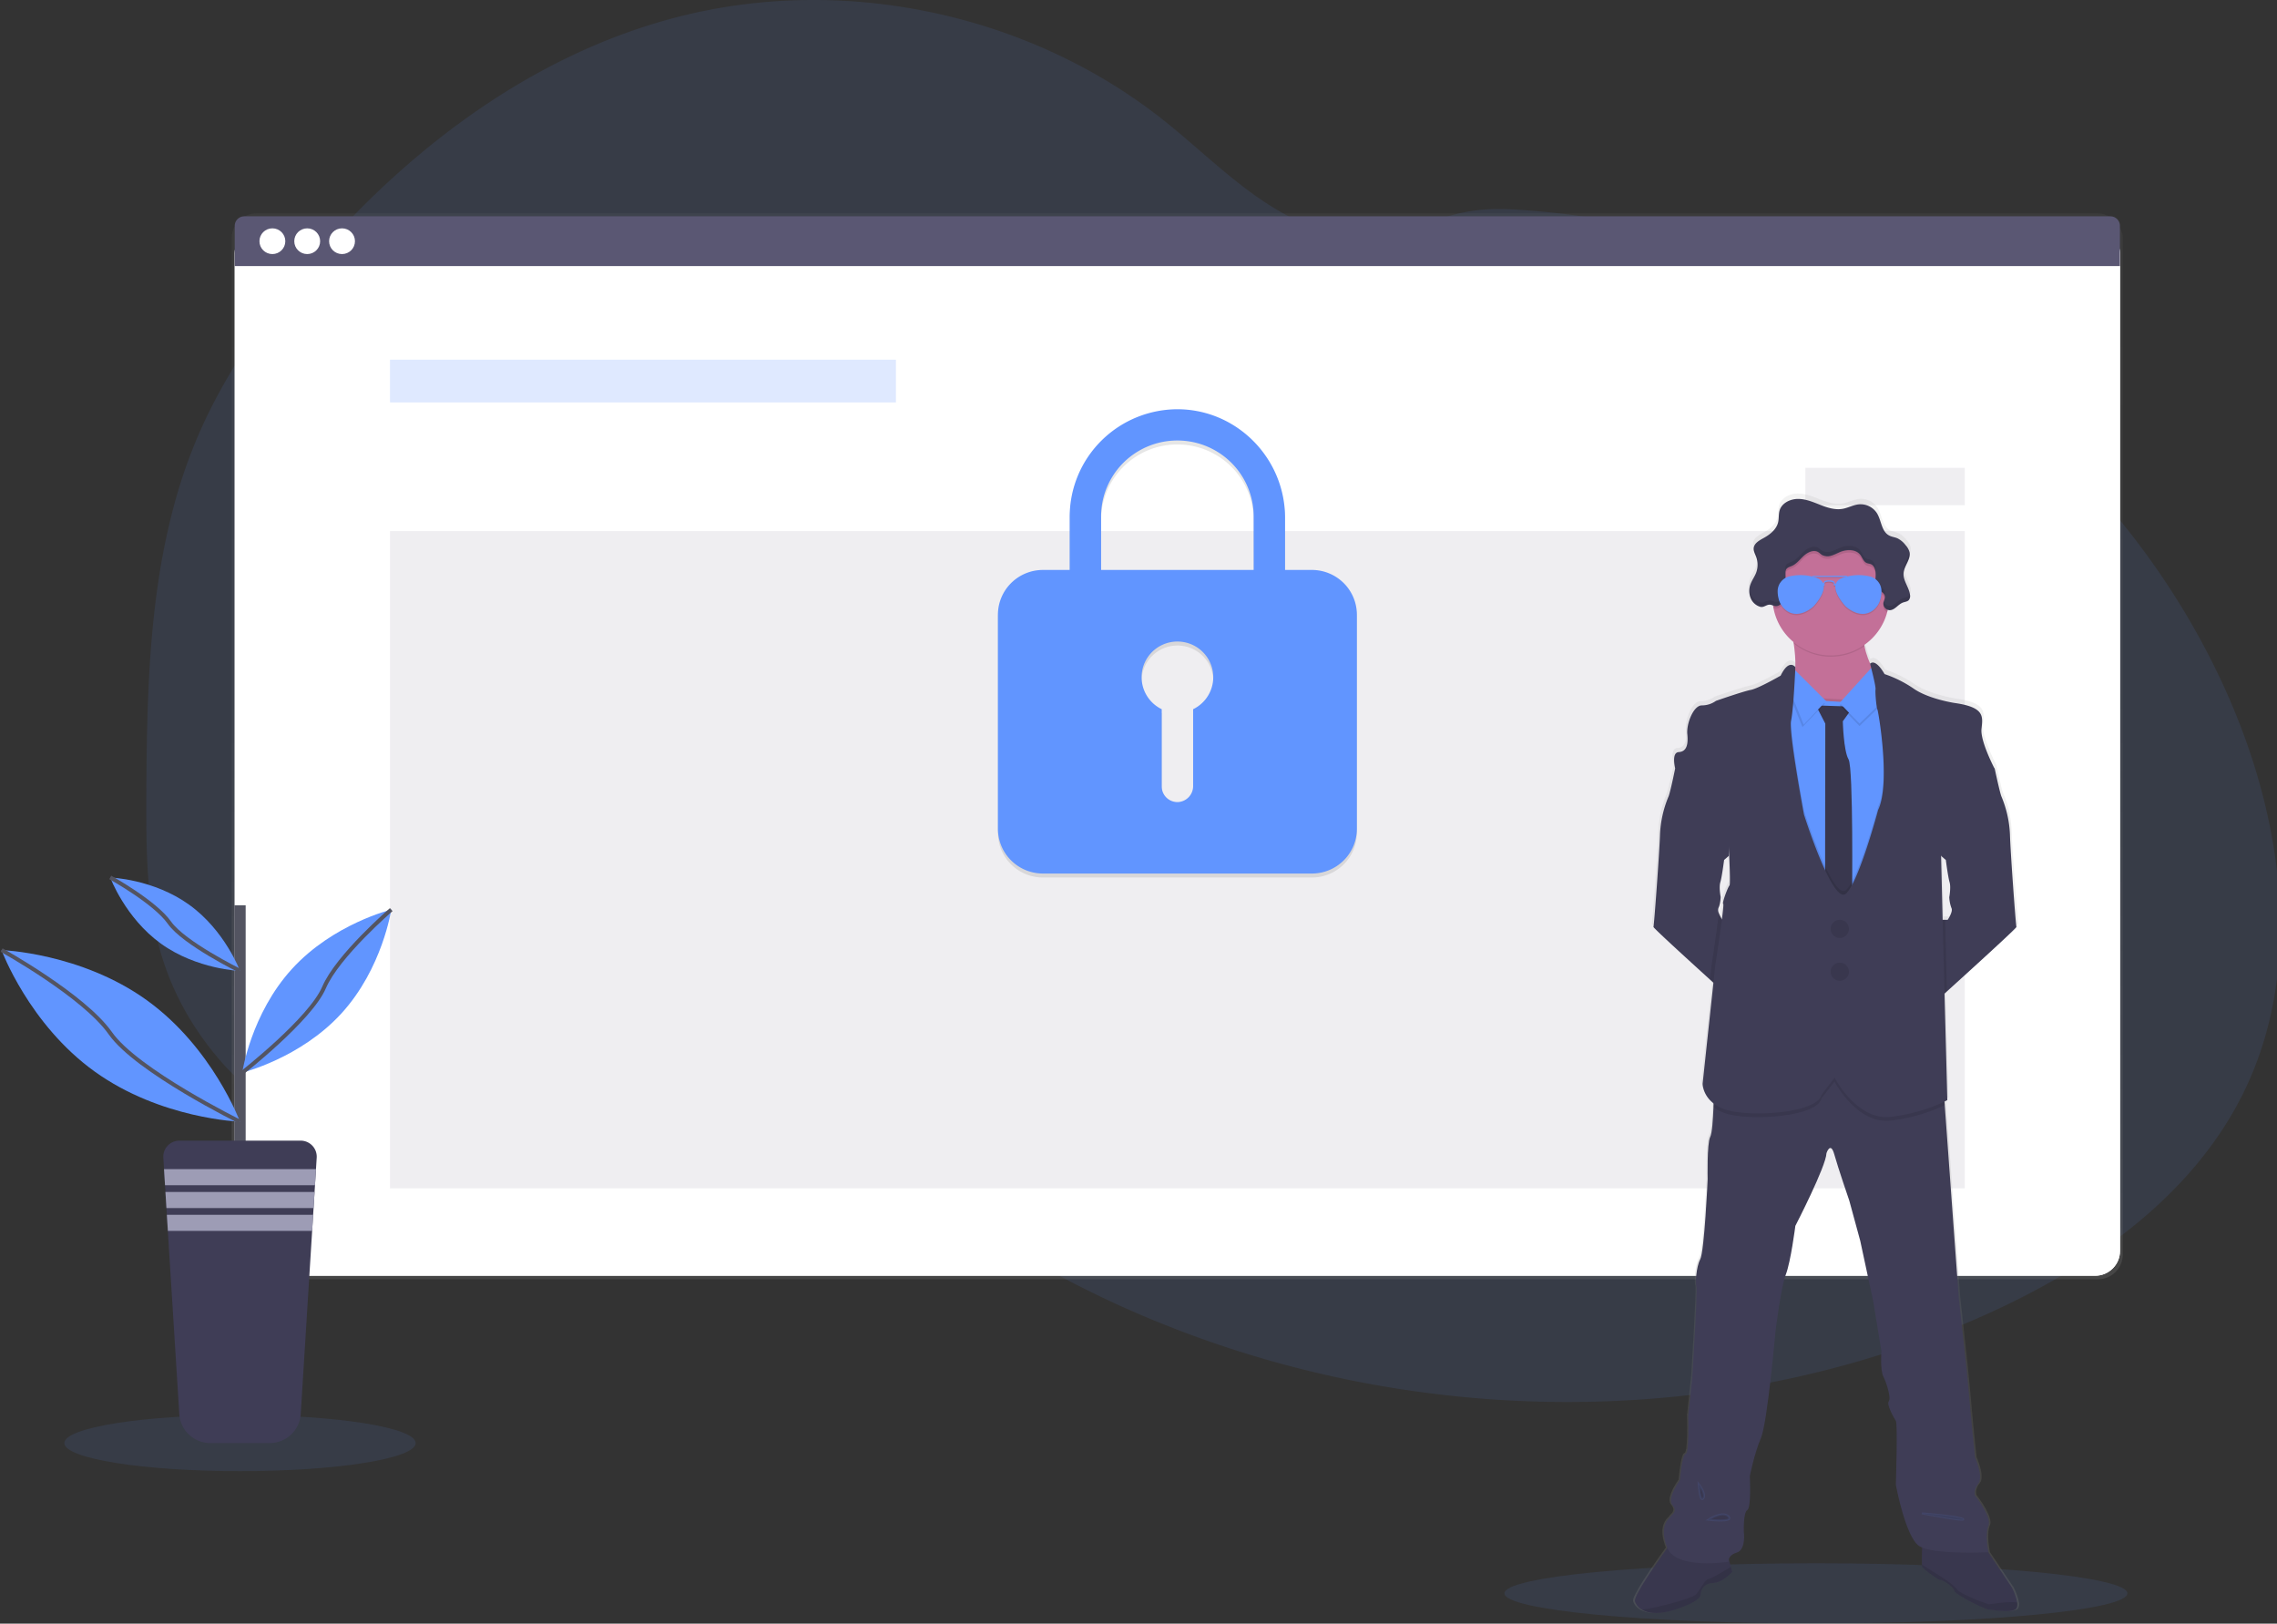 <?xml version="1.0" encoding="UTF-8" standalone="no"?>
<svg
   xmlns:dc="http://purl.org/dc/elements/1.1/"
   xmlns:cc="http://creativecommons.org/ns#"
   xmlns:rdf="http://www.w3.org/1999/02/22-rdf-syntax-ns#"
   xmlns:svg="http://www.w3.org/2000/svg"
   xmlns="http://www.w3.org/2000/svg"
   xmlns:xlink="http://www.w3.org/1999/xlink"
   xmlns:sodipodi="http://sodipodi.sourceforge.net/DTD/sodipodi-0.dtd"
   xmlns:inkscape="http://www.inkscape.org/namespaces/inkscape"
   id="06c42c9d-6d9c-45ee-a61b-17902c1dca73"
   data-name="Layer 1"
   width="230"
   height="164"
   viewBox="0 0 230 164"
   version="1.1"
   sodipodi:docname="security.svg"
   inkscape:version="0.92.3 (2405546, 2018-03-11)">
  <rect x="0" y="0" width="230" height="164" fill="#333333" stroke="none"/>
  <sodipodi:namedview
     pagecolor="#ffffff"
     bordercolor="#666666"
     borderopacity="1"
     objecttolerance="10"
     gridtolerance="10"
     guidetolerance="10"
     inkscape:pageopacity="0"
     inkscape:pageshadow="2"
     inkscape:window-width="1920"
     inkscape:window-height="1016"
     id="namedview176"
     showgrid="false"
     inkscape:zoom="0.27235351"
     inkscape:cx="580.12837"
     inkscape:cy="409.95499"
     inkscape:window-x="0"
     inkscape:window-y="27"
     inkscape:window-maximized="1"
     inkscape:current-layer="06c42c9d-6d9c-45ee-a61b-17902c1dca73" />
  <defs
     id="defs10">
    <linearGradient
       id="2f697947-2a6f-450c-95af-56e5336b1d5f"
       x1="591.3"
       y1="646.08"
       x2="591.3"
       y2="107.75"
       gradientUnits="userSpaceOnUse">
      <stop
         offset="0"
         stop-color="gray"
         stop-opacity="0.25"
         id="stop2" />
      <stop
         offset="0.54"
         stop-color="gray"
         stop-opacity="0.12"
         id="stop4" />
      <stop
         offset="1"
         stop-color="gray"
         stop-opacity="0.1"
         id="stop6" />
    </linearGradient>
    <linearGradient
       id="2563b911-9cd4-457d-b636-acc38b40f33a"
       x1="944.34"
       y1="854.67"
       x2="944.34"
       y2="289.29"
       xlink:href="#2f697947-2a6f-450c-95af-56e5336b1d5f" />
    <linearGradient
       inkscape:collect="always"
       xlink:href="#2f697947-2a6f-450c-95af-56e5336b1d5f"
       id="linearGradient263"
       gradientUnits="userSpaceOnUse"
       x1="591.3"
       y1="646.08"
       x2="591.3"
       y2="107.75" />
  </defs>
  <title
     id="title12">security</title>
  <g
     id="g261"
     transform="matrix(0.201,0,0,0.2,0.063,-5.6314453e-4)">
    <path
       id="path14"
       transform="translate(-26.97,-40.04)"
       d="m 1154.4,591.26 c -26.57,54.81 -80.52,91.46 -136.43,115.63 -75.27,32.55 -158.16,45.46 -239.91,40 q -21.49,-1.43 -42.85,-4.57 A 540.44,540.44 0 0 1 591.94,700.6 Q 572.2,691.71 553.26,681.19 A 494.85,494.85 0 0 1 492.8,641.65 q -7.23,-5.52 -14.26,-11.32 c -3.25,-2.68 -6.47,-5.42 -9.74,-8.08 -6.9,-5.61 -14,-10.94 -21.92,-14.93 a 78.31,78.31 0 0 0 -7.34,-3.24 c -25.08,-9.54 -54,-5.94 -80.11,1.5 -19.86,5.66 -39.22,13.41 -59.06,18.94 a 196,196 0 0 1 -26.91,5.72 143.21,143.21 0 0 1 -60.46,-5.31 l -1.67,-0.52 q -4.2,-1.32 -8.33,-2.89 l -1.67,-0.64 q -4,-1.54 -7.83,-3.31 l -1.67,-0.76 q -4,-1.86 -7.83,-3.93 c -0.92,-0.48 -1.83,-1 -2.73,-1.49 A 163.67,163.67 0 0 1 142.11,580.9 c -0.33,-0.33 -0.64,-0.67 -1,-1 -1.59,-1.72 -3.15,-3.47 -4.66,-5.26 -0.56,-0.66 -1.12,-1.32 -1.67,-2 q -2.69,-3.28 -5.19,-6.71 c -0.25,-0.33 -0.49,-0.67 -0.73,-1 A 144.59,144.59 0 0 1 112,534.44 c -0.14,-0.33 -0.27,-0.67 -0.39,-1 q -2,-5.15 -3.65,-10.47 c -0.45,-1.48 -0.88,-3 -1.26,-4.48 -0.13,-0.44 -0.25,-0.89 -0.36,-1.33 -5.52,-21.73 -6.15,-44.32 -6.15,-66.78 q 0,-3.93 0,-7.85 c 0.16,-36.33 0.72,-73.28 6.08,-109.11 0,-0.25 0.07,-0.5 0.11,-0.74 a 340.76,340.76 0 0 1 7.31,-35.82 264.25,264.25 0 0 1 12.31,-36.3 c 12.33,-29 30.26,-55.39 50.17,-79.85 50.15,-61.55 115.92,-113.22 192.9,-132.56 82.95,-20.83 175.14,-0.87 242.05,52.4 20.4,16.24 38.73,35.47 61.64,47.92 20,10.84 43.41,15.33 64.83,6.8 17.7,-7.05 29.22,-10.55 49.1,-9.48 A 411.56,411.56 0 0 1 907.05,171 c 1.56,0.57 3.12,1.16 4.67,1.75 C 1012.43,211.28 1099,287.83 1144,386.2 q 1.79,3.9 3.47,7.86 c 26.83,62.67 36.53,136.12 6.93,197.2 z"
       inkscape:connector-curvature="0"
       style="opacity:0.1;fill:#6195ff" />
    <ellipse
       id="ellipse16"
       ry="14.18"
       rx="88.28"
       cy="728.81"
       cx="120.3"
       style="opacity:0.1;fill:#6195ff" />
    <ellipse
       id="ellipse18"
       ry="15.2"
       rx="156.53"
       cy="804.71"
       cx="912.26"
       style="opacity:0.1;fill:#6195ff" />
    <rect
       id="rect20"
       ry="12.49"
       rx="12.49"
       height="538.33"
       width="950.33"
       y="107.75"
       x="116.14"
       style="fill:url(#linearGradient263)" />
    <rect
       id="rect22"
       ry="12.49"
       rx="12.49"
       height="528.97"
       width="947.42"
       y="115.32"
       x="117.65"
       style="fill:#ffffff" />
    <rect
       id="rect24"
       ry="12.49"
       rx="12.49"
       height="528.97"
       width="947.42"
       y="115.32"
       x="117.65"
       style="fill:#ffffff" />
    <rect
       id="rect26"
       ry="12.49"
       rx="12.49"
       height="528.97"
       width="947.42"
       y="115.32"
       x="117.65"
       style="opacity:0.04;fill:#ffffff" />
    <path
       id="path28"
       transform="translate(-26.97,-40.04)"
       d="m 1087.23,149.29 h -937.8 a 4.81,4.81 0 0 0 -4.81,4.81 v 20.33 H 1092 V 154.1 a 4.81,4.81 0 0 0 -4.77,-4.81 z"
       inkscape:connector-curvature="0"
       style="fill:#5a5773" />
    <g
       data-name="buttons"
       id="6c975d28-8d47-4ade-9154-b3b78f637b65">
      <circle
         id="circle30"
         r="6.5"
         cy="121.82"
         cx="136.57"
         style="fill:#ffffff" />
      <circle
         id="circle32"
         r="6.5"
         cy="121.82"
         cx="154.07"
         style="fill:#ffffff" />
      <circle
         id="circle34"
         r="6.5"
         cy="121.82"
         cx="171.57"
         style="fill:#ffffff" />
    </g>
    <rect
       id="rect37"
       height="21.58"
       width="254.25"
       y="181.67"
       x="195.68"
       style="opacity:0.2;fill:#6195ff" />
    <rect
       id="rect39"
       height="331.96"
       width="791.36"
       y="268.2"
       x="195.68"
       style="opacity:0.1;fill:#5a5773" />
    <path
       id="path41"
       transform="translate(-26.97,-40.04)"
       d="m 686,329.89 h -13.55 v -26.32 c 0,-29.7 -23.68,-54.39 -53.38,-54.84 a 54.28,54.28 0 0 0 -54.85,54.11 v 27.05 H 550.7 a 22.62,22.62 0 0 0 -22.55,22.55 v 108.22 a 22.62,22.62 0 0 0 22.55,22.55 H 686 a 22.61,22.61 0 0 0 22.54,-22.55 V 352.44 A 22.61,22.61 0 0 0 686,329.89 Z m -59.75,70.35 V 439 a 8.09,8.09 0 0 1 -7.5,8.12 7.91,7.91 0 0 1 -8.28,-7.9 v -39 a 18,18 0 1 1 15.78,0 z m 30.44,-70.35 H 580 v -27.05 a 38.33,38.33 0 0 1 76.66,0 z"
       inkscape:connector-curvature="0"
       style="opacity:0.1" />
    <path
       id="path43"
       transform="translate(-26.97,-40.04)"
       d="m 686,327.89 h -13.55 v -26.32 c 0,-29.7 -23.68,-54.39 -53.38,-54.84 a 54.28,54.28 0 0 0 -54.85,54.11 v 27.05 H 550.7 a 22.62,22.62 0 0 0 -22.55,22.55 v 108.22 a 22.62,22.62 0 0 0 22.55,22.55 H 686 a 22.61,22.61 0 0 0 22.54,-22.55 V 350.44 A 22.61,22.61 0 0 0 686,327.89 Z m -59.75,70.35 V 437 a 8.09,8.09 0 0 1 -7.5,8.12 7.91,7.91 0 0 1 -8.28,-7.9 v -39 a 18,18 0 1 1 15.78,0 z m 30.44,-70.35 H 580 v -27.05 a 38.33,38.33 0 0 1 76.66,0 z"
       inkscape:connector-curvature="0"
       style="fill:#6195ff" />
    <rect
       id="rect45"
       height="18.91"
       width="80.1"
       y="236.25"
       x="906.94"
       style="opacity:0.1;fill:#5a5773" />
    <path
       id="path47"
       transform="translate(-26.97,-40.04)"
       d="m 1041.27,849.33 a 28.47,28.47 0 0 0 -2.68,-7.61 l -12,-17.92 h 0.07 c 0,0 -1.89,-9 0,-13.42 1.89,-4.42 -6.74,-15.29 -6.74,-15.29 0,0 -1.05,-2.73 1.69,-6.09 2.74,-3.36 -1.69,-13.2 -1.69,-13.2 0,0 -2.1,-20.55 -2.31,-23.69 -0.21,-3.14 -1.9,-20.54 -1.9,-20.54 l -4,-36.89 -7.12,-97.77 -0.13,-1.83 c 0.88,-0.43 1.35,-0.7 1.35,-0.7 l -1.42,-54.06 1.23,-1.11 c 10.74,-9.72 35.51,-32.22 35.26,-32.71 -0.25,-0.49 -3,-37.57 -3.32,-46.85 a 55.83,55.83 0 0 0 -4.26,-19.18 c -0.62,-1.23 -2.41,-9.34 -3.15,-12.77 -0.2,-0.94 -0.33,-1.53 -0.33,-1.53 0,0 -7.26,-13.84 -6.63,-20.13 0.63,-6.29 1.89,-11 -13.59,-13.2 0,0 -13,-1.94 -20.74,-7.23 A 59,59 0 0 0 974,378.17 c 0,0 -4.34,-8 -7.36,-5.29 a 42,42 0 0 1 -2.85,-8.91 l -0.09,-0.56 a 29.47,29.47 0 0 0 11.64,-16.66 c 0.1,-0.38 0.18,-0.77 0.27,-1.15 a 3.25,3.25 0 0 0 0.93,0.17 c 2.63,0 4.25,-2.93 6.71,-3.86 1,-0.39 2.23,-0.45 3,-1.24 a 2.93,2.93 0 0 0 0.66,-2.21 4.51,4.51 0 0 0 0,-0.82 2.93,2.93 0 0 0 0,-0.29 v 0.1 c -0.67,-3.64 -3.49,-6.87 -3.18,-10.57 0.3,-3.48 3.36,-6.54 3.11,-9.93 a 5.4,5.4 0 0 0 -0.07,-0.8 v 0.12 a 8.56,8.56 0 0 0 -2,-3.54 11.36,11.36 0 0 0 -4.12,-3.46 c -1.39,-0.61 -3,-0.75 -4.3,-1.48 -3.82,-2.08 -3.81,-7.5 -6.08,-11.2 A 9.91,9.91 0 0 0 961,292 c -2.84,0.28 -5.41,1.79 -8.22,2.28 -3.84,0.68 -7.75,-0.57 -11.39,-2 -3.64,-1.43 -7.33,-3 -11.24,-3 -3.91,0 -8.14,2 -9.32,5.69 -0.63,2 -0.32,4.15 -0.8,6.18 -0.86,3.58 -4,6.14 -7.25,7.92 -2,1.11 -4.38,2.38 -5,4.48 0,-0.06 0,-0.11 0,-0.16 a 3.84,3.84 0 0 0 -0.1,0.51 3.75,3.75 0 0 0 0,0.67 c 0,1.44 0.76,2.81 1.27,4.18 a 11.53,11.53 0 0 1 -0.06,8.06 c -0.74,1.9 -2,3.57 -2.72,5.46 a 10.75,10.75 0 0 0 -0.66,2.74 v -0.16 a 11,11 0 0 0 0,1.28 9,9 0 0 0 1,4.2 7.54,7.54 0 0 0 4.49,3.77 c 2,0.46 3.25,-1.5 5.36,-1 a 8.42,8.42 0 0 1 1.11,0.35 c 0.07,0.45 0.14,0.9 0.22,1.34 a 29.39,29.39 0 0 0 10.14,17.17 c 0,0.24 0.08,0.48 0.11,0.73 v 0 a 67.15,67.15 0 0 1 0.83,12.06 c 0,0 -3.15,-4.61 -7.47,4.29 0,0 -11.27,6.5 -15.16,7.24 -3.89,0.74 -17.7,5.55 -17.7,5.55 a 12.18,12.18 0 0 1 -7.16,2.31 c -4.31,0 -7.89,9.43 -7.37,14.56 0.52,5.13 -0.31,8.91 -4.32,9.12 -4.01,0.21 -1.82,8.34 -1.79,8.48 l -0.37,1.75 c -0.78,3.58 -2.48,11.26 -3.08,12.46 a 56,56 0 0 0 -4.27,19.18 c -0.31,9.28 -3,46.22 -3.31,46.85 -0.21,0.41 16.76,15.92 28.69,26.76 l 1.73,1.56 -5.49,51.28 a 13.69,13.69 0 0 0 5.64,10 c 0,0.6 0,1.21 -0.06,1.84 -0.24,6 -0.72,13.26 -1.68,15.16 -1.68,3.36 -1.26,21.38 -1.26,21.38 0,0 -1.69,36.68 -3.79,40.67 -2.1,3.99 -2.53,12.36 -1.9,14 0.63,1.64 -2.11,45.69 -2.11,45.69 l -2.1,19.71 c 0,0 0.63,18.86 -1.27,19.28 -1.9,0.42 -2.95,13.42 -2.95,13.42 0,0 -6.73,9.22 -3.79,12.57 2.94,3.35 -0.43,4.83 -0.74,5.66 -0.31,0.83 -6.42,4 -2,15.72 a 3.45,3.45 0 0 0 0.14,0.34 c -4.14,5.75 -17.26,24.3 -16.46,27.12 a 7.43,7.43 0 0 0 3.5,4.2 c 3.09,1.85 8.39,2.71 16.82,0 14,-4.51 13,-7.76 13,-7.76 a 5.94,5.94 0 0 1 5.9,-5.66 c 5.79,-0.42 10.11,-5.76 10.11,-5.76 l -0.68,-2.53 -0.93,-3.5 c 0.11,-1 0.82,-2.75 4,-3.72 4.85,-1.47 3.58,-10.69 3.58,-10.69 0,0 -0.42,-9.64 1.68,-10.9 2.1,-1.26 1.27,-17.19 1.27,-17.19 0,0 2.32,-11.53 5.68,-19.29 3.36,-7.76 7.38,-53.86 7.38,-53.86 0,0 2.73,-22.64 5.26,-29.14 2.53,-6.5 4.85,-24.73 4.85,-24.73 0,0 15.59,-30.19 15.79,-36.9 0,0 2,-6.29 4,0.63 2,6.92 7.62,23.48 7.62,23.48 l 5.47,20.33 6.53,30.39 4.22,25.58 c 0,0 -0.64,9.64 1,13 1.64,3.36 4,11.1 2.74,12.57 -1.26,1.47 2.52,8.39 3.58,9.85 1.06,1.46 0,32.49 0,32.49 0,0 4.84,26.41 11.79,31 a 8.5,8.5 0 0 0 1.54,0.8 c -0.1,2.86 -0.2,6.69 -0.07,8.69 a 3.33,3.33 0 0 0 0.22,1.31 c 0.63,0.84 7.79,6.5 9.27,6.5 1.48,0 6.73,3.67 6.95,5.45 0.22,1.78 15.39,9.32 17.54,9.54 2.15,0.22 12.57,2.09 14,-0.84 a 4.85,4.85 0 0 0 0.29,-2.71 z M 1004,471.61 l 1.08,0.93 c 0,0 1.11,8.65 1.9,11.24 0.79,2.59 -0.16,7.63 -0.16,7.63 a 17.55,17.55 0 0 0 1.11,5.5 c 0.94,1.89 -1.9,6 -1.9,6 h -2.53 l -0.79,-32.38 z m -75.23,-96.68 v -0.19 c -0.02,0.06 -0.03,0.13 -0.03,0.19 z m -38.85,124.65 a 3.65,3.65 0 0 1 -0.16,-2.67 8,8 0 0 0 0.53,-1.48 22.92,22.92 0 0 0 0.58,-4 0.28,0.28 0 0 0 0,-0.05 c -0.09,-0.48 -0.9,-5.12 -0.15,-7.58 0.75,-2.46 1.89,-11.24 1.89,-11.24 l 0.72,-0.61 1.67,-1.45 c 0,0 0,-0.54 0.12,-1.43 0.35,7.6 0.63,16 0.18,16.42 -0.84,0.83 -3.9,9 -3.16,9.32 0.24,0.11 -0.09,3.38 -0.65,7.78 a 15.94,15.94 0 0 1 -1.57,-3.01 z"
       style="fill:url(#2563b911-9cd4-457d-b636-acc38b40f33a)"
       inkscape:connector-curvature="0" />
    <path
       id="path49"
       transform="translate(-26.97,-40.04)"
       d="m 970.52,382.92 v 12.44 L 945,408.19 c 0,0 -25.34,-15.33 -19.09,-21.43 4,-3.86 3.23,-14.46 2.15,-21.75 v 0 c -0.63,-4.24 -1.36,-7.35 -1.36,-7.35 0,0 45.52,-13 38.64,-3.13 -2.3,3.3 -2.48,7.57 -1.71,11.8 1.56,8.39 6.89,16.59 6.89,16.59 z"
       inkscape:connector-curvature="0"
       style="fill:#c37098" />
    <path
       id="path51"
       transform="translate(-26.97,-40.04)"
       d="m 900.61,504.57 -3.29,40.52 c 0,0 -4.93,-4.47 -11.31,-10.29 -11.83,-10.79 -28.63,-26.22 -28.43,-26.63 0.31,-0.63 3,-37.39 3.29,-46.63 a 55.8,55.8 0 0 1 4.22,-19.08 c 0.6,-1.2 2.29,-8.84 3,-12.41 0.24,-1.11 0.39,-1.83 0.39,-1.83 L 874,426 c 0,0 23,25.66 23,26.13 0,0.47 -1.57,20.18 -1.57,20.18 l -1.63,1.42 -0.71,0.61 c 0,0 -1.1,8.61 -1.88,11.19 -0.78,2.58 0.06,7.06 0.15,7.54 v 0 a 23.25,23.25 0 0 1 -0.57,4 8.38,8.38 0 0 1 -0.53,1.47 3.67,3.67 0 0 0 0.16,2.66 16.08,16.08 0 0 0 1.72,3.29 z"
       inkscape:connector-curvature="0"
       style="fill:#3f3d56" />
    <path
       id="path53"
       transform="translate(-26.97,-40.04)"
       d="m 1040,508.17 c 0.24,0.49 -24.29,22.88 -34.92,32.55 l -4.82,4.37 -3.26,-40.52 h 8.45 c 0,0 2.82,-4.07 1.88,-5.95 a 17.39,17.39 0 0 1 -1.09,-5.47 c 0,0 0.93,-5 0.15,-7.59 -0.78,-2.59 -1.88,-11.19 -1.88,-11.19 l -1.07,-0.92 -1.27,-1.11 c 0,0 -1.57,-19.71 -1.57,-20.18 0,-0.47 23,-26.13 23,-26.13 l 5.48,2.19 c 0,0 0.12,0.59 0.32,1.53 0.74,3.41 2.51,11.48 3.12,12.71 a 55.8,55.8 0 0 1 4.22,19.08 c 0.26,9.24 2.94,46 3.26,46.63 z"
       inkscape:connector-curvature="0"
       style="fill:#3f3d56" />
    <path
       id="path55"
       transform="translate(-26.97,-40.04)"
       d="m 1040.1,852.11 c -1.47,2.92 -11.79,1 -13.92,0.84 -2.13,-0.16 -17.17,-7.73 -17.38,-9.5 -0.21,-1.77 -5.42,-5.42 -6.88,-5.42 -1.46,0 -8.55,-5.64 -9.18,-6.47 a 3.19,3.19 0 0 1 -0.21,-1.3 c -0.22,-3.43 0.21,-12.26 0.21,-12.26 l 30.25,1.67 14.7,22.11 a 28.52,28.52 0 0 1 2.66,7.57 5,5 0 0 1 -0.25,2.76 z"
       inkscape:connector-curvature="0"
       style="fill:#3f3d56" />
    <path
       id="path57"
       transform="translate(-26.97,-40.04)"
       d="m 1040.1,852.11 c -1.47,2.92 -11.79,1 -13.92,0.84 -2.13,-0.16 -17.17,-7.73 -17.38,-9.5 -0.21,-1.77 -5.42,-5.42 -6.88,-5.42 -1.46,0 -8.55,-5.64 -9.18,-6.47 a 3.19,3.19 0 0 1 -0.21,-1.3 c -0.22,-3.43 0.21,-12.26 0.21,-12.26 l 30.25,1.67 14.7,22.11 a 28.52,28.52 0 0 1 2.66,7.57 5,5 0 0 1 -0.25,2.76 z"
       inkscape:connector-curvature="0"
       style="opacity:0.1" />
    <path
       id="path59"
       transform="translate(-26.97,-40.04)"
       d="m 1040.1,852.11 c -1.47,2.92 -11.79,1 -13.92,0.84 -2.13,-0.16 -17.17,-7.73 -17.38,-9.5 -0.21,-1.77 -5.42,-5.42 -6.88,-5.42 -1.46,0 -8.55,-5.64 -9.18,-6.47 a 3.19,3.19 0 0 1 -0.21,-1.3 l 9.8,6.2 c 0,0 6.26,4 7.93,6.37 1.67,2.37 14.83,7.3 15.92,7.4 0.81,0.08 9.45,-1.58 14.17,-0.88 a 5,5 0 0 1 -0.25,2.76 z"
       inkscape:connector-curvature="0"
       style="opacity:0.1" />
    <path
       id="path61"
       transform="translate(-26.97,-40.04)"
       d="m 897.1,833.86 c 0,0 -4.28,5.32 -10,5.73 a 5.89,5.89 0 0 0 -5.84,5.63 c 0,0 1,3.24 -12.83,7.73 -8.35,2.69 -13.6,1.84 -16.66,0 a 7.44,7.44 0 0 1 -3.47,-4.18 c -0.94,-3.33 17.52,-28.68 17.52,-28.68 l 16.8,-1 12,5.42 1.84,6.87 z"
       inkscape:connector-curvature="0"
       style="fill:#3f3d56" />
    <path
       id="path63"
       transform="translate(-26.97,-40.04)"
       d="m 897.1,833.86 c 0,0 -4.28,5.32 -10,5.73 a 5.89,5.89 0 0 0 -5.84,5.63 c 0,0 1,3.24 -12.83,7.73 -8.35,2.69 -13.6,1.84 -16.66,0 a 7.44,7.44 0 0 1 -3.47,-4.18 c -0.94,-3.33 17.52,-28.68 17.52,-28.68 l 16.8,-1 12,5.42 1.84,6.87 z"
       inkscape:connector-curvature="0"
       style="opacity:0.1" />
    <path
       id="path65"
       transform="translate(-26.97,-40.04)"
       d="m 897.1,833.86 c 0,0 -4.28,5.32 -10,5.73 a 5.89,5.89 0 0 0 -5.84,5.63 c 0,0 1,3.24 -12.83,7.73 -8.35,2.69 -13.6,1.84 -16.66,0 7.87,-0.82 25.26,-5.79 27,-7.51 2.09,-2.09 4.7,-7.83 6.47,-7.93 1.23,-0.08 7.48,-3.84 11.23,-6.17 z"
       inkscape:connector-curvature="0"
       style="fill:none" />
    <path
       id="path67"
       transform="translate(-26.97,-40.04)"
       d="m 897.1,833.86 c 0,0 -4.28,5.32 -10,5.73 a 5.89,5.89 0 0 0 -5.84,5.63 c 0,0 1,3.24 -12.83,7.73 -8.35,2.69 -13.6,1.84 -16.66,0 7.87,-0.82 25.26,-5.79 27,-7.51 2.09,-2.09 4.7,-7.83 6.47,-7.93 1.23,-0.08 7.48,-3.84 11.23,-6.17 z"
       inkscape:connector-curvature="0"
       style="opacity:0.1" />
    <path
       id="path69"
       transform="translate(-26.97,-40.04)"
       d="m 1025.91,810.6 c -1.88,4.38 0,13.35 0,13.35 0,0 -28,1.46 -34.84,-3.13 -6.84,-4.59 -11.68,-30.88 -11.68,-30.88 0,0 1,-30.87 0,-32.33 -1,-1.46 -4.8,-8.34 -3.55,-9.8 1.25,-1.46 -1,-9.18 -2.71,-12.52 -1.71,-3.34 -1,-12.93 -1,-12.93 L 967.95,696.9 961.49,666.66 956,646.42 c 0,0 -5.63,-16.48 -7.54,-23.36 -1.91,-6.88 -3.93,-0.63 -3.93,-0.63 -0.2,6.68 -15.64,36.72 -15.64,36.72 0,0 -2.3,18.15 -4.8,24.61 -2.5,6.46 -5.22,29 -5.22,29 0,0 -4,45.89 -7.3,53.61 -3.3,7.72 -5.57,19.19 -5.57,19.19 0,0 0.84,15.86 -1.25,17.11 -2.09,1.25 -1.75,10.85 -1.75,10.85 0,0 1.25,9.17 -3.55,10.64 -4.8,1.47 -4,4.59 -4,4.59 0,0 -26.7,4.38 -31.08,-7.31 -4.38,-11.69 1.67,-14.8 2,-15.64 0.33,-0.84 3.66,-2.29 0.74,-5.64 -2.92,-3.35 3.75,-12.51 3.75,-12.51 0,0 1.05,-12.93 2.92,-13.35 1.87,-0.42 1.26,-19.19 1.26,-19.19 l 2.08,-19.61 c 0,0 2.72,-43.81 2.09,-45.48 -0.63,-1.67 -0.21,-10 1.88,-14 2.09,-4 3.75,-40.48 3.75,-40.48 0,0 -0.42,-17.93 1.25,-21.27 1,-1.89 1.42,-9.16 1.66,-15.09 0.18,-4.53 0.22,-8.28 0.22,-8.28 l 23.36,-8.76 30,-9.59 25.24,12.1 36.93,7.09 0.46,6.37 7.05,97.31 4,36.71 c 0,0 1.67,17.31 1.88,20.44 0.21,3.13 2.29,23.58 2.29,23.58 0,0 4.38,9.8 1.67,13.14 -2.71,3.34 -1.67,6 -1.67,6 0,0 8.61,10.93 6.73,15.31 z"
       inkscape:connector-curvature="0"
       style="fill:#3f3d56" />
    <path
       id="path71"
       transform="translate(-26.97,-40.04)"
       d="m 965.36,354.53 c -2.3,3.3 -2.48,7.57 -1.71,11.8 A 29.34,29.34 0 0 1 928.08,365 v 0 c -0.63,-4.24 -1.36,-7.35 -1.36,-7.35 0,0 45.52,-12.98 38.64,-3.12 z"
       inkscape:connector-curvature="0"
       style="opacity:0.1" />
    <path
       id="path73"
       transform="translate(-26.97,-40.04)"
       d="m 976,341.77 a 29.3,29.3 0 1 1 -29.3,-29.3 29.16,29.16 0 0 1 29.3,29.3 z"
       inkscape:connector-curvature="0"
       style="fill:#c37098" />
    <polygon
       id="polygon75"
       points="914.56,352.61 928.01,353.44 942.59,351.82 955.13,350.42 945.53,521.37 893.38,510.42 883.05,441.89 893.28,349.89 900.98,350.88 "
       style="opacity:0.1" />
    <polygon
       id="polygon77"
       points="914.56,353.86 928.01,354.69 942.59,353.07 955.13,351.67 945.53,522.62 893.38,511.67 883.05,443.14 893.28,351.15 900.98,352.13 "
       style="fill:#6195ff" />
    <path
       id="path79"
       transform="translate(-26.97,-40.04)"
       d="m 939.23,396.3 18.78,0.63 -5.28,7.39 c 0,0 0.37,14.93 2.88,19.21 2.51,4.28 1.77,70.4 1.77,70.4 l -5,9.49 -8.55,-10.64 0.11,-87.3 z"
       inkscape:connector-curvature="0"
       style="fill:#3f3d56" />
    <path
       id="path81"
       transform="translate(-26.97,-40.04)"
       d="m 939.23,396.3 18.78,0.63 -5.28,7.39 c 0,0 0.37,14.93 2.88,19.21 2.51,4.28 1.77,70.4 1.77,70.4 l -5,9.49 -8.55,-10.64 0.11,-87.3 z"
       inkscape:connector-curvature="0"
       style="opacity:0.1" />
    <polygon
       id="polygon83"
       points="934.16,366.69 950.75,350.52 941.67,336.86 924.15,356.26 "
       style="opacity:0.1" />
    <polygon
       id="polygon85"
       points="934.16,365.44 950.75,349.27 941.67,335.61 924.15,355.01 "
       style="fill:#6195ff" />
    <polygon
       id="polygon87"
       points="897.34,346.87 905.48,367.21 916.75,355.32 899.01,337.59 "
       style="opacity:0.1" />
    <polygon
       id="polygon89"
       points="897.97,345.62 906.11,365.96 917.37,354.07 899.64,336.34 "
       style="fill:#6195ff" />
    <path
       id="path91"
       transform="translate(-26.97,-40.04)"
       d="m 1004.05,598.14 a 86.57,86.57 0 0 1 -27,7.81 c -17.21,2.19 -28.47,-19.71 -28.47,-19.71 l -6.57,8.55 c -2.09,9.08 -33.9,11.37 -46.83,7.93 a 20.69,20.69 0 0 1 -7.42,-3.51 c 0.18,-4.53 0.22,-8.28 0.22,-8.28 l 23.36,-8.76 30,-9.59 25.24,12.1 36.93,7.09 z"
       inkscape:connector-curvature="0"
       style="opacity:0.1" />
    <path
       id="path93"
       transform="translate(-26.97,-40.04)"
       d="m 982.1,391.72 -9.59,170.94 -52.16,-10.95 -10.35,-68.52 10.22,-92 7.7,1 a 93.48,93.48 0 0 1 -1.13,10 c -1.25,5.85 6.47,47.36 6.47,47.36 0,0 14.67,46.55 21.27,39.84 6.6,-6.71 16,-42.14 16,-42.14 6.37,-13.14 0.11,-50 -0.36,-50.74 a 14.88,14.88 0 0 1 -0.6,-3.35 z"
       inkscape:connector-curvature="0"
       style="opacity:0.1" />
    <path
       id="path95"
       transform="translate(-26.97,-40.04)"
       d="m 1004.63,524 0.44,16.75 -4.82,4.37 -3.25,-40.55 h 7.2 z"
       inkscape:connector-curvature="0"
       style="opacity:0.1" />
    <path
       id="path97"
       transform="translate(-26.97,-40.04)"
       d="m 891.37,493.1 v 0 a 23.25,23.25 0 0 1 -0.57,4 c 0,-0.37 0,-0.58 -0.08,-0.61 -0.3,-0.08 0.06,-1.61 0.65,-3.39 z"
       inkscape:connector-curvature="0"
       style="opacity:0.1" />
    <path
       id="path99"
       transform="translate(-26.97,-40.04)"
       d="m 900.61,504.57 -3.29,40.52 c 0,0 -4.93,-4.47 -11.31,-10.29 l 0.76,-7.18 c 0,0 2.69,-17.64 3.67,-26.34 a 16.08,16.08 0 0 0 1.72,3.29 z"
       inkscape:connector-curvature="0"
       style="opacity:0.1" />
    <path
       id="path101"
       transform="translate(-26.97,-40.04)"
       d="m 928.9,377 c 0,0 -3.12,-4.59 -7.4,4.27 0,0 -11.16,6.47 -15,7.2 C 902.66,389.2 889,394 889,394 a 12.08,12.08 0 0 1 -7.09,2.29 c -4.28,0 -7.83,9.39 -7.31,14.5 0.52,5.11 -0.31,8.87 -4.27,9.08 -3.96,0.21 -1.78,8.44 -1.78,8.44 l 26.39,30.25 c 0,0 1.67,27.85 0.84,28.69 -0.83,0.84 -3.86,9 -3.13,9.28 0.73,0.28 -4,31.08 -4,31.08 l -6.36,59.77 c 0,0 0,10 12.94,13.45 12.94,3.45 44.77,1.17 46.82,-7.91 l 6.57,-8.56 c 0,0 11.26,21.91 28.47,19.72 17.21,-2.19 28.17,-8.45 28.17,-8.45 l -1.88,-71.63 -1.25,-51.63 26.87,-44.15 c 0,0 -7.2,-13.77 -6.57,-20 0.63,-6.23 1.87,-10.95 -13.46,-13.14 0,0 -12.93,-1.93 -20.55,-7.2 a 58.74,58.74 0 0 0 -14.7,-7.4 c 0,0 -4.3,-8 -7.29,-5.26 0,0 3,11.31 2.75,13 -0.25,1.69 0.47,9.33 0.94,10.12 0.47,0.79 6.73,37.6 0.36,50.74 0,0 -9.35,35.43 -16,42.14 -6.65,6.71 -21.27,-39.84 -21.27,-39.84 0,0 -7.72,-41.52 -6.47,-47.36 1.25,-5.84 2.16,-27.02 2.16,-27.02 z"
       inkscape:connector-curvature="0"
       style="fill:#3f3d56" />
    <circle
       id="circle103"
       r="4.59"
       cy="469.12"
       cx="924.25"
       style="fill:#3f3d56" />
    <circle
       id="circle105"
       r="4.59"
       cy="490.76"
       cx="924.25"
       style="fill:#3f3d56" />
    <circle
       id="circle107"
       r="4.59"
       cy="469.12"
       cx="924.25"
       style="opacity:0.1" />
    <circle
       id="circle109"
       r="4.59"
       cy="490.76"
       cx="924.25"
       style="opacity:0.1" />
    <path
       id="path111"
       stroke-miterlimit="10"
       transform="translate(-26.97,-40.04)"
       d="m 992.47,804.34 c 0,0 18.84,1.46 20.71,2.92 1.87,1.46 -20.71,-2.92 -20.71,-2.92 z"
       inkscape:connector-curvature="0"
       style="opacity:0.1;stroke:#6195ff;stroke-miterlimit:10" />
    <path
       id="path113"
       stroke-miterlimit="10"
       transform="translate(-26.97,-40.04)"
       d="m 880.3,789.53 c 0,0 4,5 2.3,7.3 -1.7,2.3 -2.3,-7.3 -2.3,-7.3 z"
       inkscape:connector-curvature="0"
       style="opacity:0.1;stroke:#6195ff;stroke-miterlimit:10" />
    <path
       id="path115"
       stroke-miterlimit="10"
       transform="translate(-26.97,-40.04)"
       d="m 885.1,807.56 c 0,0 7.3,-4.8 10.22,-1.61 2.92,3.19 -10.22,1.61 -10.22,1.61 z"
       inkscape:connector-curvature="0"
       style="opacity:0.1;stroke:#6195ff;stroke-miterlimit:10" />
    <path
       id="path117"
       transform="translate(-26.97,-40.04)"
       d="m 976,341.77 a 29.16,29.16 0 0 1 -0.94,7.41 3.33,3.33 0 0 1 -1.94,-3.26 c 0.13,-1.19 0.92,-2.28 0.75,-3.46 -0.25,-1.82 -2.45,-2.56 -3.61,-4 -1.43,-1.74 -1.12,-4.27 -1,-6.52 0.12,-2.25 -0.45,-5 -2.56,-5.77 -0.63,-0.23 -1.32,-0.25 -1.93,-0.51 -1.66,-0.7 -2.17,-2.76 -3.28,-4.18 -2.22,-2.86 -6.63,-2.8 -10,-1.44 a 47.53,47.53 0 0 1 -4.5,1.88 5.88,5.88 0 0 1 -4.71,-0.35 c -0.66,-0.42 -1.19,-1 -1.87,-1.42 -2.26,-1.36 -5.22,0 -7.18,1.75 -1.96,1.75 -3.53,4.1 -6,5.17 -1.11,0.5 -2.48,0.8 -3,1.88 a 3.94,3.94 0 0 0 -0.32,1.87 c 0,3.89 0.46,7.84 -0.35,11.65 -0.52,2.45 -2.24,5.23 -4.73,4.93 a 4.67,4.67 0 0 1 -0.91,-0.23 29.3,29.3 0 1 1 58.1,-5.42 z"
       inkscape:connector-curvature="0"
       style="opacity:0.1" />
    <path
       id="path119"
       transform="translate(-26.97,-40.04)"
       d="m 916.61,345.51 c 0.75,0.17 1.46,0.56 2.23,0.66 2.49,0.3 4.21,-2.48 4.73,-4.93 0.81,-3.81 0.39,-7.76 0.36,-11.65 a 3.81,3.81 0 0 1 0.31,-1.87 c 0.57,-1.08 1.94,-1.38 3,-1.88 2.42,-1.08 4,-3.38 6,-5.17 2,-1.79 4.91,-3.11 7.17,-1.75 0.67,0.4 1.21,1 1.87,1.42 a 6,6 0 0 0 4.72,0.35 c 1.55,-0.46 3,-1.27 4.49,-1.88 3.34,-1.36 7.76,-1.41 10,1.43 1.11,1.43 1.62,3.48 3.28,4.18 0.61,0.26 1.3,0.29 1.93,0.52 2.11,0.79 2.65,3.52 2.56,5.77 -0.09,2.25 -0.39,4.78 1,6.52 1.16,1.42 3.36,2.16 3.61,4 0.16,1.18 -0.62,2.28 -0.75,3.46 a 3.32,3.32 0 0 0 3.13,3.54 c 2.6,0 4.21,-2.91 6.64,-3.84 1,-0.39 2.21,-0.45 3,-1.24 a 3.31,3.31 0 0 0 0.62,-2.71 c -0.49,-3.83 -3.56,-7.16 -3.23,-11 0.31,-3.68 3.72,-6.89 3,-10.51 a 8.52,8.52 0 0 0 -2,-3.57 11.56,11.56 0 0 0 -4.08,-3.45 c -1.39,-0.6 -3,-0.74 -4.27,-1.47 -3.78,-2.07 -3.77,-7.47 -6,-11.15 a 9.79,9.79 0 0 0 -9.12,-4.54 c -2.81,0.28 -5.36,1.77 -8.14,2.27 -3.81,0.68 -7.67,-0.57 -11.28,-2 -3.61,-1.43 -7.26,-3 -11.13,-3 -3.87,0 -8.06,2 -9.24,5.66 -0.62,2 -0.31,4.14 -0.79,6.15 -0.84,3.57 -4,6.11 -7.18,7.88 -2.19,1.22 -4.82,2.62 -5.08,5.11 -0.17,1.58 0.7,3 1.25,4.53 a 11.53,11.53 0 0 1 -0.06,8 c -0.73,1.89 -1.95,3.55 -2.69,5.43 a 9.75,9.75 0 0 0 0.26,8 7.46,7.46 0 0 0 4.57,3.75 c 1.97,0.47 3.21,-1.48 5.31,-1.02 z"
       inkscape:connector-curvature="0"
       style="fill:#3f3d56" />
    <g
       id="g133"
       style="opacity:0.1">
      <path
         id="path121"
         transform="translate(-26.97,-40.04)"
         d="m 923.57,339.06 c -0.52,2.45 -2.25,5.23 -4.74,4.93 -0.77,-0.1 -1.47,-0.49 -2.23,-0.66 -2.09,-0.46 -3.33,1.5 -5.3,1 a 7.48,7.48 0 0 1 -4.58,-3.75 8.66,8.66 0 0 1 -0.93,-3.27 9.13,9.13 0 0 0 0.93,5.15 7.48,7.48 0 0 0 4.58,3.75 c 2,0.46 3.21,-1.5 5.3,-1 a 22.61,22.61 0 0 0 2.23,0.65 c 2.49,0.31 4.22,-2.47 4.74,-4.92 a 28.89,28.89 0 0 0 0.48,-6.57 24.63,24.63 0 0 1 -0.48,4.69 z"
         inkscape:connector-curvature="0" />
      <path
         id="path123"
         transform="translate(-26.97,-40.04)"
         d="m 909.87,324 a 11.51,11.51 0 0 0 -0.66,-4.83 25.53,25.53 0 0 1 -1.15,-3.16 4.59,4.59 0 0 0 -0.1,0.51 c -0.17,1.57 0.71,3 1.25,4.53 a 11.47,11.47 0 0 1 0.66,2.95 z"
         inkscape:connector-curvature="0" />
      <path
         id="path125"
         transform="translate(-26.97,-40.04)"
         d="m 986.27,318.73 c -0.47,2.84 -2.77,5.51 -3,8.5 a 7.15,7.15 0 0 0 0,1.54 c 0.5,-3.49 3.59,-6.58 3,-10.04 z"
         inkscape:connector-curvature="0" />
      <path
         id="path127"
         transform="translate(-26.97,-40.04)"
         d="m 986.44,339.83 a 2.35,2.35 0 0 1 -0.57,1.12 c -0.74,0.79 -2,0.85 -3,1.24 -2.43,0.93 -4,3.87 -6.64,3.84 a 3.35,3.35 0 0 1 -3,-2.32 5.18,5.18 0 0 0 -0.14,0.66 3.32,3.32 0 0 0 3.13,3.53 c 2.61,0 4.21,-2.91 6.64,-3.83 1,-0.39 2.22,-0.45 3,-1.24 a 3.31,3.31 0 0 0 0.62,-2.71 c -0.01,-0.12 -0.03,-0.2 -0.04,-0.29 z"
         inkscape:connector-curvature="0" />
      <path
         id="path129"
         transform="translate(-26.97,-40.04)"
         d="m 973.9,339 c -0.25,-1.82 -2.45,-2.56 -3.61,-4 a 5.48,5.48 0 0 1 -1.1,-3.28 c -0.08,1.86 -0.05,3.76 1.1,5.16 1.15,1.4 2.9,2 3.46,3.44 A 3.21,3.21 0 0 0 973.9,339 Z"
         inkscape:connector-curvature="0" />
      <path
         id="path131"
         transform="translate(-26.97,-40.04)"
         d="m 969.25,328.53 c 0.08,-2.25 -0.46,-5 -2.57,-5.77 -0.62,-0.23 -1.31,-0.26 -1.92,-0.51 -1.66,-0.7 -2.18,-2.76 -3.28,-4.18 -2.23,-2.85 -6.64,-2.8 -10,-1.44 -1.5,0.61 -2.93,1.42 -4.49,1.88 a 5.88,5.88 0 0 1 -4.71,-0.35 c -0.66,-0.42 -1.2,-1 -1.87,-1.42 -2.27,-1.36 -5.23,0 -7.18,1.75 -1.95,1.75 -3.53,4.09 -6,5.17 -1.12,0.5 -2.48,0.8 -3.06,1.88 a 3.93,3.93 0 0 0 -0.31,1.87 c 0,0.39 0,0.78 0,1.17 a 2.84,2.84 0 0 1 0.29,-1.16 c 0.58,-1.08 1.94,-1.38 3.06,-1.88 2.42,-1.08 4,-3.38 6,-5.17 2,-1.79 4.91,-3.11 7.18,-1.75 0.67,0.4 1.21,1 1.87,1.41 a 5.84,5.84 0 0 0 4.71,0.35 46.21,46.21 0 0 0 4.49,-1.87 c 3.35,-1.36 7.76,-1.42 10,1.43 1.1,1.42 1.62,3.48 3.28,4.18 0.61,0.26 1.3,0.29 1.92,0.52 1.71,0.64 2.39,2.56 2.54,4.46 z"
         inkscape:connector-curvature="0" />
    </g>
    <g
       id="g143"
       style="opacity:0.1">
      <path
         id="path135"
         transform="translate(-26.97,-40.04)"
         d="m 920,339 a 7.67,7.67 0 0 1 5.78,-7.17 24,24 0 0 1 13.48,0.61 c 9.49,3.14 -1.2,14.44 -1.2,14.44 0,0 -7.11,7 -13.74,2.11 a 10.39,10.39 0 0 1 -3.87,-6 A 15.3,15.3 0 0 1 920,339 Z"
         inkscape:connector-curvature="0" />
      <path
         id="path137"
         transform="translate(-26.97,-40.04)"
         d="m 972.17,339 a 7.67,7.67 0 0 0 -5.79,-7.17 24,24 0 0 0 -13.47,0.61 c -9.49,3.14 1.2,14.44 1.2,14.44 0,0 7.1,7 13.74,2.11 a 10.39,10.39 0 0 0 3.87,-6 15.3,15.3 0 0 0 0.45,-3.99 z"
         inkscape:connector-curvature="0" />
      <polygon
         id="polygon139"
         points="927.83,291.95 927.83,291.39 910.5,291.48 910.5,291.95 " />
      <path
         id="path141"
         transform="translate(-26.97,-40.04)"
         d="m 943,336.53 h 0.55 v -1.59 c 0,0 1.76,-1.37 4.68,0 v 1.42 h 1 v -0.93 h -0.49 c 0,0 0.2,-1.93 -3.06,-1.62 0,0 -2.62,-0.25 -2.56,1.41 h -0.6 z"
         inkscape:connector-curvature="0" />
    </g>
    <path
       id="path145"
       transform="translate(-26.97,-40.04)"
       d="m 920,338.35 a 7.67,7.67 0 0 1 5.78,-7.17 24.13,24.13 0 0 1 13.48,0.61 c 9.49,3.15 -1.2,14.44 -1.2,14.44 0,0 -7.11,7 -13.74,2.11 a 10.33,10.33 0 0 1 -3.87,-6 15.21,15.21 0 0 1 -0.45,-3.99 z"
       inkscape:connector-curvature="0"
       style="fill:#6195ff" />
    <path
       id="path147"
       transform="translate(-26.97,-40.04)"
       d="m 972.17,338.35 a 7.67,7.67 0 0 0 -5.79,-7.17 24.09,24.09 0 0 0 -13.47,0.61 c -9.49,3.15 1.2,14.44 1.2,14.44 0,0 7.1,7 13.74,2.11 a 10.33,10.33 0 0 0 3.87,-6 15.21,15.21 0 0 0 0.45,-3.99 z"
       inkscape:connector-curvature="0"
       style="fill:#6195ff" />
    <polygon
       id="polygon149"
       points="927.83,291.33 927.83,290.76 910.5,290.85 910.5,291.33 "
       style="fill:#6195ff" />
    <path
       id="path151"
       transform="translate(-26.97,-40.04)"
       d="m 943,335.9 h 0.55 v -1.59 c 0,0 1.76,-1.36 4.68,0 v 1.43 h 1 v -0.94 h -0.49 c 0,0 0.2,-1.92 -3.06,-1.62 0,0 -2.62,-0.24 -2.56,1.41 h -0.6 z"
       inkscape:connector-curvature="0"
       style="fill:#6195ff" />
    <rect
       id="rect153"
       height="127.9"
       width="5.68"
       y="457.19"
       x="117.46"
       style="fill:#535461" />
    <path
       id="path155"
       transform="translate(-26.97,-40.04)"
       d="m 185.81,624.74 -0.36,5.76 -0.5,8.13 -0.21,3.39 -0.5,8.14 -0.22,3.39 -0.5,8.13 -5.73,92.47 a 15.66,15.66 0 0 1 -15.63,14.7 h -29.78 a 15.65,15.65 0 0 1 -15.62,-14.7 l -5.76,-92.47 -0.5,-8.13 -0.21,-3.39 -0.49,-8.16 -0.21,-3.39 -0.5,-8.13 -0.36,-5.76 a 8.11,8.11 0 0 1 8.1,-8.61 h 60.89 a 8.1,8.1 0 0 1 8.09,8.63 z"
       inkscape:connector-curvature="0"
       style="fill:#3f3d56" />
    <polygon
       id="polygon157"
       points="82.61,598.59 82.11,590.46 158.48,590.46 157.98,598.59 "
       style="fill:#9d9cb5" />
    <polygon
       id="polygon159"
       points="83.33,610.12 82.82,601.98 157.77,601.98 157.27,610.12 "
       style="fill:#9d9cb5" />
    <polygon
       id="polygon161"
       points="84.05,621.64 83.54,613.51 157.05,613.51 156.55,621.64 "
       style="fill:#9d9cb5" />
    <path
       id="path163"
       transform="translate(-26.97,-40.04)"
       d="m 100.41,545.17 c 33.08,23.93 46.86,61.37 46.86,61.37 0,0 -39.87,-1.37 -73,-25.3 -33.13,-23.93 -46.86,-61.37 -46.86,-61.37 0,0 39.91,1.37 73,25.3 z"
       inkscape:connector-curvature="0"
       style="fill:#6195ff" />
    <path
       id="path165"
       stroke-miterlimit="10"
       transform="translate(-26.97,-40.04)"
       d="m 27.46,519.87 c 0,0 41.38,23 54.65,42 13.27,19 65.16,44.68 65.16,44.68"
       inkscape:connector-curvature="0"
       style="fill:none;stroke:#535461;stroke-width:2;stroke-miterlimit:10" />
    <path
       id="path167"
       transform="translate(-26.97,-40.04)"
       d="m 121.76,497 c 18,13 25.51,33.4 25.51,33.4 0,0 -21.7,-0.74 -39.71,-13.77 -18.01,-13.03 -25.5,-33.4 -25.5,-33.4 0,0 21.7,0.69 39.7,13.77 z"
       inkscape:connector-curvature="0"
       style="fill:#6195ff" />
    <path
       id="path169"
       stroke-miterlimit="10"
       transform="translate(-26.97,-40.04)"
       d="m 82.06,483.18 c 0,0 22.52,12.5 29.74,22.85 7.22,10.35 35.47,24.32 35.47,24.32"
       inkscape:connector-curvature="0"
       style="fill:none;stroke:#535461;stroke-width:2;stroke-miterlimit:10" />
    <path
       id="path171"
       transform="translate(-26.97,-40.04)"
       d="m 173.44,529.32 c -20.69,22.73 -25.06,52.43 -25.06,52.43 0,0 29.16,-7.15 49.84,-29.88 20.68,-22.73 25.06,-52.44 25.06,-52.44 0,0 -29.16,7.15 -49.84,29.89 z"
       inkscape:connector-curvature="0"
       style="fill:#6195ff" />
    <path
       id="path173"
       stroke-miterlimit="10"
       transform="translate(-26.97,-40.04)"
       d="m 223.28,499.43 c 0,0 -26.94,23.3 -33.79,39.36 -6.85,16.06 -41.11,43 -41.11,43"
       inkscape:connector-curvature="0"
       style="fill:none;stroke:#535461;stroke-width:2;stroke-miterlimit:10" />
  </g>
</svg>

